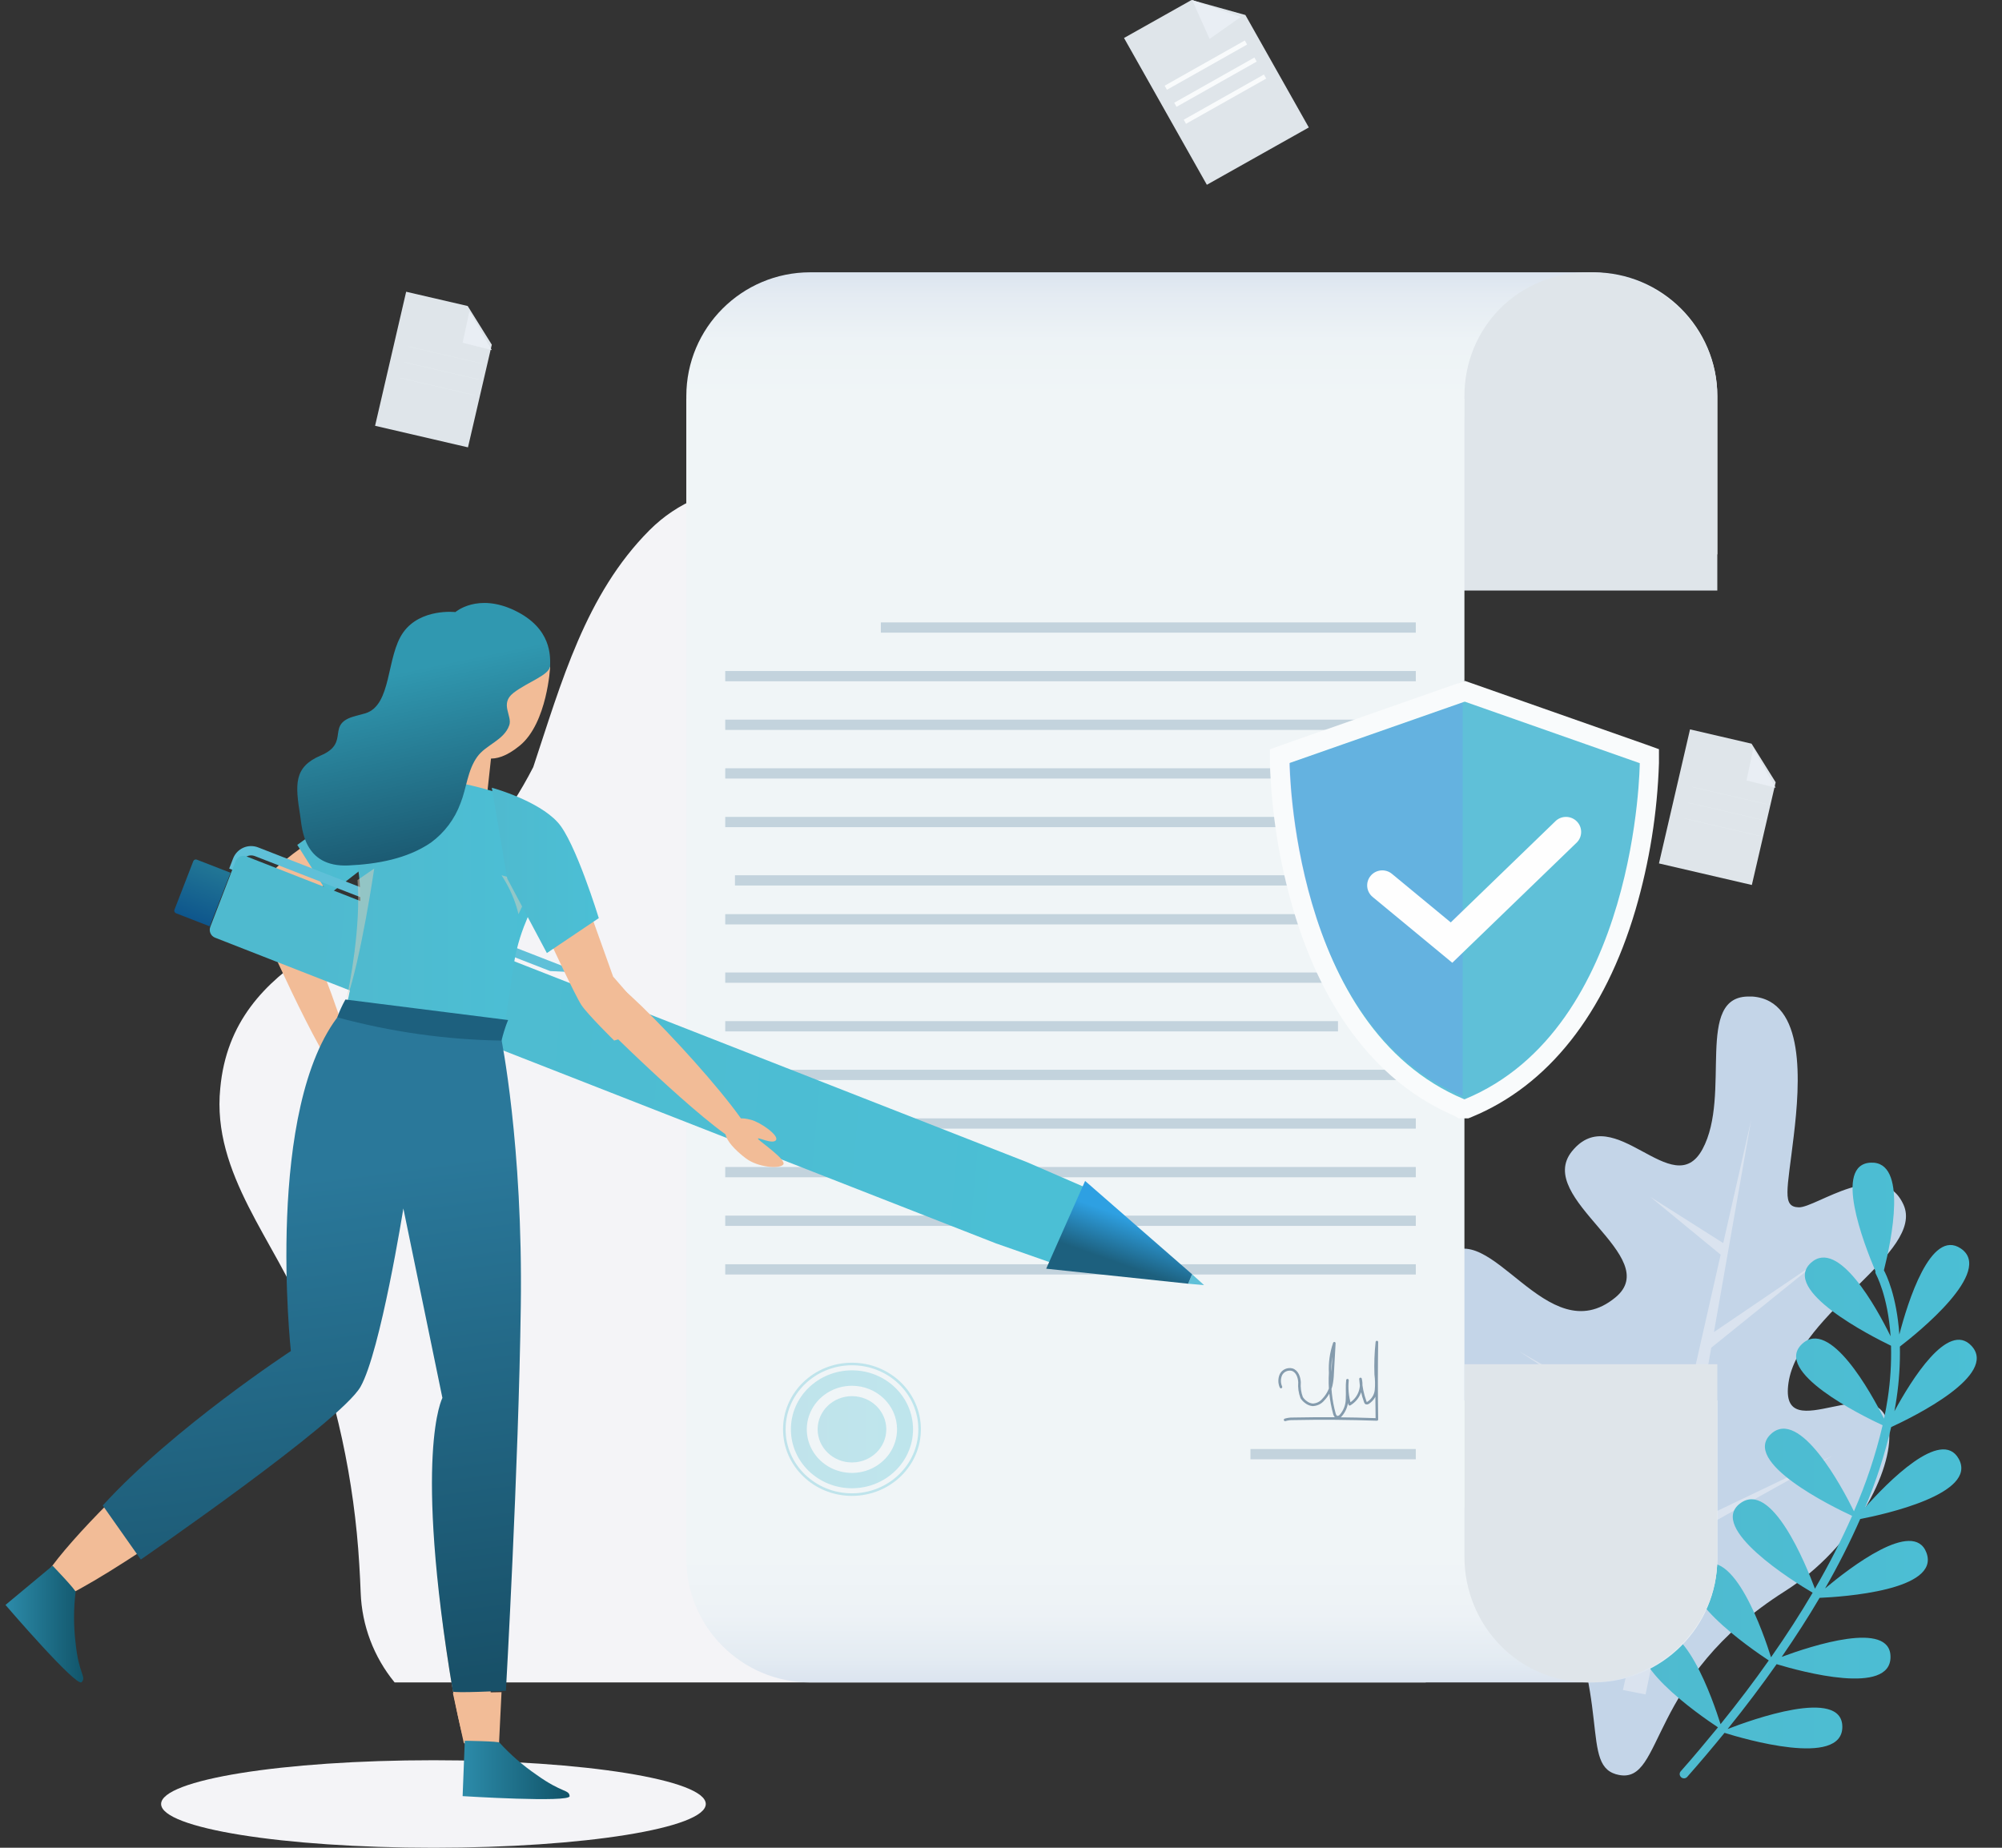 <?xml version="1.0" encoding="UTF-8"?>
<svg width="195px" height="180px" viewBox="0 0 195 180" version="1.1" xmlns="http://www.w3.org/2000/svg" xmlns:xlink="http://www.w3.org/1999/xlink">
    <rect x="0" y="0" width="195" height="180" fill="#333333" stroke="none"/>
    <title>Asset 2</title>
    <defs>
        <linearGradient x1="4.437%" y1="50.051%" x2="99.065%" y2="50.051%" id="linearGradient-1">
            <stop stop-color="#4FBACF" offset="0%"></stop>
            <stop stop-color="#4BBFD5" offset="100%"></stop>
        </linearGradient>
        <linearGradient x1="50.005%" y1="47.028%" x2="50.005%" y2="-1.246%" id="linearGradient-2">
            <stop stop-color="#F0F5F7" offset="4%"></stop>
            <stop stop-color="#EDF3F6" offset="48%"></stop>
            <stop stop-color="#E4EBF2" offset="81%"></stop>
            <stop stop-color="#DAE3EF" offset="100%"></stop>
        </linearGradient>
        <linearGradient x1="50.005%" y1="52.972%" x2="50.005%" y2="101.246%" id="linearGradient-3">
            <stop stop-color="#F0F5F7" offset="4%"></stop>
            <stop stop-color="#EDF2F6" offset="48%"></stop>
            <stop stop-color="#E3EBF2" offset="81%"></stop>
            <stop stop-color="#DAE3EF" offset="100%"></stop>
        </linearGradient>
        <linearGradient x1="4.437%" y1="50.051%" x2="99.065%" y2="50.051%" id="linearGradient-4">
            <stop stop-color="#4FBACF" offset="0%"></stop>
            <stop stop-color="#4BBFD5" offset="100%"></stop>
        </linearGradient>
        <linearGradient x1="4.437%" y1="50.051%" x2="99.065%" y2="50.051%" id="linearGradient-5">
            <stop stop-color="#4FBACF" offset="0%"></stop>
            <stop stop-color="#4BBFD5" offset="100%"></stop>
        </linearGradient>
        <linearGradient x1="4.437%" y1="50.051%" x2="99.065%" y2="50.051%" id="linearGradient-6">
            <stop stop-color="#4FBACF" offset="0%"></stop>
            <stop stop-color="#4BBFD5" offset="100%"></stop>
        </linearGradient>
        <linearGradient x1="4.437%" y1="50.051%" x2="99.065%" y2="50.051%" id="linearGradient-7">
            <stop stop-color="#4FBACF" offset="0%"></stop>
            <stop stop-color="#4BBFD5" offset="100%"></stop>
        </linearGradient>
        <linearGradient x1="4.437%" y1="50.011%" x2="97.88%" y2="53.938%" id="linearGradient-8">
            <stop stop-color="#4FBACF" offset="0%"></stop>
            <stop stop-color="#4BBFD5" offset="100%"></stop>
        </linearGradient>
        <linearGradient x1="4.525%" y1="49.878%" x2="99.359%" y2="49.878%" id="linearGradient-9">
            <stop stop-color="#217595" offset="0%"></stop>
            <stop stop-color="#0E568C" offset="100%"></stop>
        </linearGradient>
        <linearGradient x1="61.352%" y1="38.751%" x2="42.375%" y2="76.507%" id="linearGradient-10">
            <stop stop-color="#2EA0E2" offset="0%"></stop>
            <stop stop-color="#1D607E" offset="100%"></stop>
        </linearGradient>
        <linearGradient x1="4.437%" y1="50.051%" x2="99.065%" y2="50.051%" id="linearGradient-11">
            <stop stop-color="#4FBACF" offset="0%"></stop>
            <stop stop-color="#4BBFD5" offset="100%"></stop>
        </linearGradient>
        <linearGradient x1="68.674%" y1="23.552%" x2="83.644%" y2="100%" id="linearGradient-12">
            <stop stop-color="#3098B0" offset="0%"></stop>
            <stop stop-color="#185068" offset="100%"></stop>
        </linearGradient>
        <linearGradient x1="4.437%" y1="50.051%" x2="99.065%" y2="50.051%" id="linearGradient-13">
            <stop stop-color="#4FBACF" offset="0%"></stop>
            <stop stop-color="#4BBFD5" offset="100%"></stop>
        </linearGradient>
        <linearGradient x1="4.437%" y1="50.051%" x2="97.188%" y2="50.051%" id="linearGradient-14">
            <stop stop-color="#2B89A7" offset="0%"></stop>
            <stop stop-color="#115469" offset="100%"></stop>
        </linearGradient>
        <linearGradient x1="4.437%" y1="50.051%" x2="97.188%" y2="50.051%" id="linearGradient-15">
            <stop stop-color="#2B89A7" offset="0%"></stop>
            <stop stop-color="#115469" offset="100%"></stop>
        </linearGradient>
        <linearGradient x1="57.642%" y1="23.552%" x2="63.769%" y2="100%" id="linearGradient-16">
            <stop stop-color="#2A789A" offset="0%"></stop>
            <stop stop-color="#185068" offset="100%"></stop>
        </linearGradient>
    </defs>
    <g id="Page-1" stroke="none" stroke-width="1" fill="none" fill-rule="evenodd">
        <g id="entery---complete-profile" transform="translate(-83, -72)">
            <g id="Asset-2" transform="translate(83, 72)">
                <line x1="193.98" y1="57.024" x2="193.615" y2="56.66" id="Path"></line>
                <line x1="192.104" y1="56.096" x2="191.702" y2="55.694" id="Path"></line>
                <path d="M139.013,163.617 C138.967,163.71 138.921,163.802 138.87,163.895 L38.438,163.895 C36.409,161.423 35.247,158.352 35.131,155.154 C35.097,154.247 35.052,153.343 34.997,152.443 C34.512,144.178 32.748,136.039 29.768,128.317 C26.868,120.96 20.609,114.371 21.454,106.019 C22.627,93.105 36.299,90.75 44.872,84.272 C45.878,83.409 46.805,82.458 47.643,81.431 C49.286,79.341 50.724,77.097 51.939,74.731 C54.673,66.514 57.019,57.903 63.269,51.642 C68.737,46.164 77.328,46.164 83.425,50.435 C85.046,51.537 86.558,52.79 87.943,54.178 C106.284,72.348 96.912,83.985 125.037,83.375 C142.759,82.986 135.281,111.35 133.863,121.317 C132.861,128.377 131.517,135.66 132.884,142.768 C133.563,146.289 135.023,149.347 136.81,152.415 L136.907,152.586 C138.87,155.95 140.976,159.781 139.013,163.617 Z" id="Path" fill="#F4F4F7" fill-rule="nonzero"></path>
                <g id="Group" transform="translate(138.85, 96.632)" fill-rule="nonzero">
                    <path d="M35.035,58.357 C21.465,66.94 23.285,77.123 18.844,76.277 C18.632,76.24 18.426,76.176 18.23,76.089 C15.013,74.66 18.542,67.391 10.861,54.221 C6.005,45.886 -3.412,30.718 1.825,25.819 C6.308,21.633 11.796,35.244 18.481,29.771 C23.336,25.792 10.567,20.122 14.259,15.527 C18.36,10.431 24.1,20.632 26.977,15.315 C29.854,9.999 26.129,0.303 31.59,0.446 C31.678,0.446 31.762,0.446 31.837,0.446 C37.027,0.827 36.492,8.822 35.863,14.047 C35.24,19.354 34.695,20.94 36.362,20.981 C38.028,21.022 44.429,16.064 46.552,20.714 C48.674,25.365 36.352,31.283 35.356,38.061 C34.36,44.838 44.517,36.016 45.155,42.734 C45.523,46.575 41.78,54.074 35.035,58.357 Z" id="Path" fill="#C4D5E8"></path>
                    <polygon id="Path" fill="#DAE3EF" points="39.695 45.155 24.733 52.319 27.833 34.633 27.843 34.646 38.377 26.146 28.094 33.13 31.716 12.48 28.997 24.464 21.893 19.961 28.746 25.594 24.603 43.882 9.096 34.996 24.361 44.948 19.226 68.002 21.432 68.434 24.505 53.606"></polygon>
                    <path d="M46.203,34.545 C47.911,33.236 55.424,27.193 52.133,24.988 C49.196,23.007 46.957,30.267 46.151,33.369 C45.891,29.583 44.862,27.506 44.648,27.115 C45.379,24.211 47.003,16.455 43.358,16.629 C39.713,16.804 42.66,24.441 43.824,27.198 C43.805,27.294 43.821,27.393 43.87,27.478 C43.87,27.506 45.034,29.551 45.299,33.539 C43.945,30.782 40.211,23.968 37.544,26.38 C34.597,29.054 43.409,33.53 45.341,34.463 C45.385,36.167 45.279,37.872 45.025,39.559 C44.927,40.193 44.811,40.859 44.662,41.562 C43.386,39.026 39.383,31.756 36.678,34.288 C33.806,36.972 42.418,41.231 44.522,42.21 C43.849,45.081 42.914,47.886 41.729,50.591 C40.602,48.294 36.436,40.459 33.638,43.069 C30.733,45.78 39.564,50.118 41.552,51.037 C40.479,53.466 39.27,55.835 37.93,58.132 C37.051,55.77 33.694,47.503 30.636,49.828 C27.466,52.218 35.845,57.438 37.707,58.522 C36.538,60.516 35.193,62.612 33.652,64.813 C32.968,62.621 29.979,53.785 26.739,56.018 C23.402,58.315 31.813,64.055 33.433,65.121 C32.037,67.11 30.473,69.178 28.736,71.329 C28.038,69.1 25.059,60.346 21.833,62.557 C18.514,64.827 26.781,70.511 28.485,71.636 C27.349,73.015 26.157,74.458 24.854,75.924 C24.723,76.076 24.723,76.299 24.854,76.452 C24.867,76.471 24.883,76.488 24.901,76.502 C24.984,76.576 25.094,76.612 25.205,76.605 C25.316,76.597 25.42,76.545 25.492,76.461 C26.781,75 27.987,73.571 29.123,72.174 C30.864,72.721 40.626,75.611 40.598,71.577 C40.574,67.708 31.678,70.924 29.425,71.802 C31.194,69.61 32.777,67.505 34.197,65.484 C36.664,66.228 45.313,68.571 45.29,64.771 C45.29,61.178 37.595,63.696 34.695,64.771 C36.079,62.768 37.308,60.852 38.382,59.023 C40.602,58.927 50.164,58.302 48.791,54.626 C47.548,51.294 41.343,56.073 38.917,58.104 C40.177,55.912 41.32,53.656 42.339,51.345 C44.592,50.908 53.832,48.896 51.933,45.477 C50.239,42.426 44.988,47.774 42.814,50.228 C43.882,47.69 44.732,45.068 45.355,42.389 C47.571,41.369 55.811,37.307 53.176,34.472 C50.89,32.018 47.311,37.817 45.672,40.841 C45.756,40.381 45.826,39.967 45.886,39.559 C46.131,37.899 46.237,36.222 46.203,34.545 Z" id="Path" fill="url(#linearGradient-1)"></path>
                </g>
                <path d="M167.271,38.586 L167.271,54 L66.85,54 L66.85,38.586 C66.85,31.928 72.252,26.529 78.918,26.526 L155.199,26.526 C161.866,26.526 167.271,31.926 167.271,38.586 L167.271,38.586 Z" id="Path" fill="url(#linearGradient-2)" fill-rule="nonzero"></path>
                <path d="M167.271,57.526 L142.271,57.526 L142.64,38.576 C142.64,31.923 147.866,26.529 154.769,26.526 C161.674,26.526 167.271,31.921 167.271,38.576 L167.271,57.526 Z" id="Path" fill="#DFE5EA" fill-rule="nonzero"></path>
                <path d="M167.271,151.835 L167.271,136.421 L66.85,136.421 L66.85,151.835 C66.85,158.494 72.252,163.892 78.918,163.895 L155.199,163.895 C161.866,163.895 167.271,158.495 167.271,151.835 L167.271,151.835 Z" id="Path" fill="url(#linearGradient-3)" fill-rule="nonzero"></path>
                <path d="M167.271,132.895 L142.64,132.895 L142.64,151.648 C142.64,158.301 147.866,163.892 154.769,163.895 C161.674,163.895 167.271,158.5 167.271,151.845 L167.271,132.895 Z" id="Path" fill="#DFE5EA" fill-rule="nonzero"></path>
                <rect id="Rectangle" fill="#F0F5F7" fill-rule="nonzero" x="66.85" y="38.842" width="75.789" height="108"></rect>
                <rect id="Rectangle" fill="#C3D3DD" fill-rule="nonzero" x="85.798" y="60.632" width="52.105" height="1"></rect>
                <rect id="Rectangle" fill="#C3D3DD" fill-rule="nonzero" x="70.64" y="65.368" width="67.263" height="1"></rect>
                <rect id="Rectangle" fill="#C3D3DD" fill-rule="nonzero" x="70.64" y="70.105" width="67.263" height="1"></rect>
                <rect id="Rectangle" fill="#C3D3DD" fill-rule="nonzero" x="70.64" y="74.842" width="67.263" height="1"></rect>
                <rect id="Rectangle" fill="#C3D3DD" fill-rule="nonzero" x="70.64" y="79.579" width="67.263" height="1"></rect>
                <rect id="Rectangle" fill="#C3D3DD" fill-rule="nonzero" x="71.587" y="85.263" width="67.263" height="1"></rect>
                <rect id="Rectangle" fill="#C3D3DD" fill-rule="nonzero" x="70.64" y="89.053" width="67.263" height="1"></rect>
                <rect id="Rectangle" fill="#C3D3DD" fill-rule="nonzero" x="70.64" y="94.737" width="67.263" height="1"></rect>
                <rect id="Rectangle" fill="#C3D3DD" fill-rule="nonzero" x="70.64" y="99.474" width="59.684" height="1"></rect>
                <rect id="Rectangle" fill="#C3D3DD" fill-rule="nonzero" x="70.64" y="104.211" width="67.263" height="1"></rect>
                <rect id="Rectangle" fill="#C3D3DD" fill-rule="nonzero" x="70.64" y="108.947" width="67.263" height="1"></rect>
                <rect id="Rectangle" fill="#C3D3DD" fill-rule="nonzero" x="70.64" y="113.684" width="67.263" height="1"></rect>
                <rect id="Rectangle" fill="#C3D3DD" fill-rule="nonzero" x="70.64" y="118.421" width="67.263" height="1"></rect>
                <rect id="Rectangle" fill="#C3D3DD" fill-rule="nonzero" x="70.64" y="123.158" width="67.263" height="1"></rect>
                <rect id="Rectangle" fill="#C3D3DD" fill-rule="nonzero" x="121.798" y="141.158" width="16.105" height="1"></rect>
                <path d="M124.769,135.118 C124.597,134.733 124.597,134.297 124.769,133.912 C124.964,133.526 125.409,133.322 125.842,133.42 C126.342,133.566 126.549,134.147 126.576,134.653 C126.533,135.16 126.605,135.67 126.787,136.147 C126.896,136.321 127.039,136.472 127.209,136.591 C127.395,136.739 127.621,136.83 127.861,136.852 C128.258,136.838 128.629,136.659 128.879,136.36 C129.256,135.97 129.525,135.494 129.659,134.976 C129.743,134.591 129.791,134.199 129.801,133.806 L129.966,130.852 C129.646,131.785 129.509,132.767 129.563,133.748 C129.478,135.091 129.619,136.439 129.98,137.739 C130.026,137.872 130.099,138.028 130.242,138.054 C130.373,138.063 130.5,138.008 130.581,137.908 C130.989,137.448 131.211,136.86 131.205,136.254 C131.242,135.655 131.173,135.052 131.246,134.453 C131.168,135.241 131.242,136.037 131.462,136.799 C132.329,136.283 132.755,135.286 132.517,134.329 C132.561,135.085 132.715,135.832 132.976,136.546 C132.999,136.604 133.022,136.666 133.081,136.688 C133.141,136.702 133.204,136.691 133.256,136.657 C133.698,136.375 133.984,135.913 134.031,135.402 C134.075,134.9 134.064,134.394 133.999,133.894 C133.96,132.841 133.998,131.785 134.113,130.737 C134.074,133.253 134.074,135.766 134.113,138.276 C131.398,138.178 128.68,138.158 125.961,138.214 C125.694,138.205 125.428,138.24 125.172,138.316" id="Path" stroke="#849BAD" stroke-width="0.25" stroke-linecap="round" stroke-linejoin="round"></path>
                <g id="Group" opacity="0.3" transform="translate(76.324, 132.632)">
                    <path d="M6.66,12.348 C3.374,12.348 0.711,9.777 0.711,6.604 C0.711,3.432 3.374,0.86 6.66,0.86 C9.946,0.86 12.609,3.432 12.609,6.604 C12.607,9.776 9.945,12.346 6.66,12.348 Z M6.66,2.364 C4.881,2.363 3.277,3.396 2.595,4.982 C1.913,6.569 2.289,8.395 3.547,9.61 C4.805,10.824 6.697,11.187 8.34,10.529 C9.983,9.871 11.053,8.322 11.051,6.604 C11.048,4.264 9.084,2.367 6.66,2.364 Z" id="Shape" fill="url(#linearGradient-4)" fill-rule="nonzero"></path>
                    <ellipse id="Oval" stroke="url(#linearGradient-5)" stroke-width="0.25" cx="6.66" cy="6.604" rx="6.589" ry="6.362"></ellipse>
                    <ellipse id="Oval" fill="url(#linearGradient-6)" fill-rule="nonzero" cx="6.66" cy="6.604" rx="3.344" ry="3.229"></ellipse>
                </g>
                <ellipse id="Oval" fill="#F4F4F7" fill-rule="nonzero" cx="42.219" cy="175.737" rx="26.526" ry="4.263"></ellipse>
                <path d="M25.59,87.728 C25.107,88.411 25.031,89.286 25.391,90.035 C26.94,93.563 32.566,106.105 34.29,106.105 C36.302,106.105 29.028,87.606 27.984,87.389 C27.205,87.221 26.284,86.828 25.59,87.728 Z" id="Path" fill="#F2BC97" fill-rule="nonzero"></path>
                <path d="M38.791,77.999 C38.167,77.593 37.363,77.579 36.725,77.963 C33.825,79.589 24.193,85.208 25.246,87.419 C26.483,90.018 34.728,84.531 36.917,82.641 C38.736,81.065 40.252,79.035 38.791,77.999 Z" id="Path" fill="#F2BC97" fill-rule="nonzero"></path>
                <polygon id="Path" fill="url(#linearGradient-7)" fill-rule="nonzero" points="36.678 76.737 28.955 82.306 32.013 87.158 37.482 82.915"></polygon>
                <path d="M53.585,94.597 L56.429,94.737 L25.14,82.549 C24.171,82.173 23.081,82.654 22.705,83.625 L22.324,84.613 L23.165,84.939 L23.546,83.952 C23.745,83.448 24.311,83.199 24.815,83.393 L53.585,94.597 Z" id="Path" fill="#5FC0D8" fill-rule="nonzero"></path>
                <path d="M20.953,91.346 L96.996,121.121 L102.813,123.158 L105.692,115.669 L100.041,113.217 L23.994,83.423 C23.577,83.261 23.108,83.47 22.945,83.889 L20.491,90.269 C20.407,90.474 20.409,90.704 20.496,90.907 C20.583,91.11 20.748,91.268 20.953,91.346 Z" id="Path" fill="url(#linearGradient-8)" fill-rule="nonzero"></path>
                <path d="M16.881,85.049 L22.478,85.047 L22.476,88.575 C22.476,88.72 22.358,88.838 22.213,88.838 L17.138,88.841 C17.068,88.841 17.001,88.813 16.952,88.764 C16.903,88.714 16.875,88.648 16.875,88.578 L16.877,85.049 L16.881,85.049 Z" id="Path" fill="url(#linearGradient-9)" fill-rule="nonzero" transform="translate(19.676, 86.944) rotate(111.22) translate(-19.676, -86.944) "></path>
                <polygon id="Path" fill="#5FC0D8" fill-rule="nonzero" points="117.278 125.189 116.113 124.133 115.727 125.053"></polygon>
                <polygon id="Path" fill="url(#linearGradient-10)" fill-rule="nonzero" points="115.727 125.053 116.113 124.133 105.692 115.042 101.903 123.591"></polygon>
                <path d="M34.14,102.552 C33.032,103.171 34.274,105.038 34.723,105.656 C35.451,106.664 37.038,107.273 37.427,106.978 C37.815,106.682 36.029,104.492 36.064,104.349 C36.098,104.205 37.069,105.182 37.409,104.868 C37.75,104.555 36.624,103.077 35.96,102.682 C35.296,102.288 34.835,102.163 34.14,102.552 Z" id="Path" fill="#F2BC97" fill-rule="nonzero"></path>
                <path d="M45.504,136.677 C39.579,133.41 43.054,162.416 45.221,169.652 C47.388,176.889 47.894,168.982 47.902,156.995 C47.911,145.008 47.825,137.959 45.504,136.677 Z" id="Path" fill="#F2BC97" fill-rule="nonzero"></path>
                <polygon id="Path" fill="#F2BC97" fill-rule="nonzero" points="45.18 169.811 44.113 164.936 48.85 164.842 48.572 170.526"></polygon>
                <path d="M32.673,134.463 C30.646,126.494 9.026,146.726 4.681,153.112 C0.336,159.497 7.414,155.475 17.498,148.599 C27.581,141.723 33.47,137.602 32.673,134.463 Z" id="Path" fill="#F2BC97" fill-rule="nonzero"></path>
                <path d="M41.339,119.526 C41.754,130.514 43.97,139.351 46.288,139.263 C48.606,139.174 50.145,130.198 49.73,119.21 C49.315,108.223 47.099,99.391 44.781,99.474 C42.463,99.558 40.924,108.539 41.339,119.526 Z" id="Path" fill="#F2BC97" fill-rule="nonzero"></path>
                <ellipse id="Oval" fill="#F2BC97" fill-rule="nonzero" transform="translate(34.619, 114.074) rotate(-78.44) translate(-34.619, -114.074) " cx="34.619" cy="114.074" rx="19.786" ry="4.154"></ellipse>
                <path d="M52.389,79.581 C53.159,79.636 53.831,80.118 54.124,80.824 C55.523,83.923 60.989,96.34 58.732,97.473 C56.082,98.799 51.661,87.344 51.036,84.471 C50.518,82.081 50.537,79.494 52.389,79.581 Z" id="Path" fill="#F2BC97" fill-rule="nonzero"></path>
                <path d="M57.546,89.053 L59.719,95.134 L64.008,100.07 L59.823,101.368 C59.823,101.368 57.238,98.824 56.633,97.911 C56.027,96.998 53.587,91.73 53.587,91.73 L57.546,89.053 Z" id="Path" fill="#F2BC97" fill-rule="nonzero"></path>
                <path d="M57.437,96.914 C57.243,97.764 57.52,98.65 58.169,99.255 C61.094,102.149 71.608,112.388 73.299,111.762 C75.269,111.037 60.721,95.515 59.631,95.686 C58.779,95.816 57.722,95.767 57.437,96.914 Z" id="Path" fill="#F2BC97" fill-rule="nonzero"></path>
                <path d="M72.652,112.841 C72.261,112.551 71.895,112.231 71.555,111.885 C70.839,111.156 70.248,110.22 70.964,109.539 C71.68,108.859 72.241,108.849 73.162,109.091 C74.084,109.332 75.891,110.609 75.586,111.062 C75.28,111.516 73.818,110.747 73.828,110.924 C73.828,110.924 73.828,110.924 73.858,110.978 C74.174,111.318 76.632,112.999 76.292,113.442 C75.951,113.886 73.838,113.738 72.652,112.841 Z" id="Path" fill="#F2BC97" fill-rule="nonzero"></path>
                <line x1="47.903" y1="72.947" x2="46.955" y2="77.684" id="Path" fill="#F2BC97" fill-rule="nonzero"></line>
                <path d="M47.903,73.173 L45.937,71.053 L45.061,76.998 C45.061,76.998 46.812,78.81 46.878,78.617 C46.944,78.424 47.487,76.998 47.487,76.998" id="Path" fill="#F2BC97" fill-rule="nonzero"></path>
                <path d="M52.542,85.185 C52.542,85.391 52.491,85.588 52.45,85.803 C52.408,86.018 52.39,86.112 52.358,86.271 C52.358,86.341 52.325,86.402 52.316,86.472 C52.307,86.543 52.266,86.669 52.247,86.762 C52.24,86.807 52.23,86.851 52.215,86.894 C52.078,87.45 51.91,87.999 51.713,88.536 C51.561,88.948 51.409,89.327 51.253,89.716 C50.647,91.146 50.23,92.65 50.01,94.191 C49.398,98.235 49.113,100.275 49.113,100.275 C43.884,100.756 38.616,100.044 33.692,98.192 C33.692,98.192 33.734,98.052 33.794,97.785 C34.157,96.236 35.418,90.488 35.027,85.84 C34.986,85.372 34.935,84.965 34.866,84.558 C33.945,79.016 37.103,74.836 43.152,75.978 C45.012,76.27 46.848,76.705 48.643,77.28 C49.73,77.612 50.657,78.34 51.248,79.325 C52.397,81.04 52.86,83.136 52.542,85.185 Z" id="Path" fill="url(#linearGradient-11)" fill-rule="nonzero"></path>
                <path d="M51.692,86.064 C51.684,86.109 51.671,86.153 51.654,86.196 C51.49,86.76 51.289,87.315 51.053,87.859 C50.872,88.276 50.69,88.659 50.503,89.053 C50.185,87.723 49.628,86.444 48.85,85.263 L51.692,86.064 Z" id="Path" fill="#D8D0BC" fill-rule="nonzero" opacity="0.5" style="mix-blend-mode: multiply;"></path>
                <g id="Group" opacity="0.5" style="mix-blend-mode: multiply;" transform="translate(33.692, 84.316)" fill="#D8D0BC" fill-rule="nonzero">
                    <path d="M0.049,13.085 C0.369,11.571 1.482,5.955 1.133,1.413 L2.757,0.297 C2.757,0.297 1.454,9.22 0.049,13.085 Z" id="Path"></path>
                </g>
                <path d="M53.587,64.956 L46.008,61.579 L46.671,73.491 C46.671,73.491 47.96,74.831 50.636,72.628 C53.311,70.426 53.587,64.956 53.587,64.956" id="Path" fill="#F2BC97" fill-rule="nonzero"></path>
                <path d="M44.356,59.626 C44.356,59.626 40.983,59.232 39.287,61.59 C37.591,63.947 38.204,68.718 35.563,69.496 C35.296,69.575 35.005,69.653 34.687,69.732 C31.586,70.515 34.226,72.326 31.245,73.595 C28.59,74.73 28.751,76.42 29.249,79.519 C29.424,80.621 29.526,84.516 33.955,84.308 C36.72,84.178 39.66,83.669 41.983,82.075 C43.289,81.115 44.286,79.789 44.849,78.263 C45.448,76.777 45.527,75.058 46.481,73.729 C47.338,72.534 49.084,72.122 49.601,70.658 C49.932,69.732 48.642,68.565 50.011,67.5 C51.379,66.434 53.569,65.754 53.582,64.855 C53.596,63.956 53.757,61.215 50.14,59.473 C46.522,57.732 44.356,59.626 44.356,59.626 Z" id="Path" fill="url(#linearGradient-12)" fill-rule="nonzero"></path>
                <path d="M58.324,89.439 L53.267,92.842 L49.406,85.58 L47.903,76.737 L48.134,76.803 C48.134,76.803 52.412,78.009 54.311,80.093 C56.022,81.92 58.324,89.439 58.324,89.439 Z" id="Path" fill="url(#linearGradient-13)" fill-rule="nonzero"></path>
                <path d="M48.653,169.765 C49.725,170.938 50.942,171.992 52.278,172.906 C54.77,174.69 55.43,174.315 55.482,174.971 C55.533,175.628 45.061,174.971 45.061,174.971 L45.271,169.579 C45.271,169.579 48.653,169.622 48.653,169.765 Z" id="Path" fill="url(#linearGradient-14)" fill-rule="nonzero"></path>
                <path d="M7.361,155.096 C7.164,156.738 7.164,158.395 7.361,160.036 C7.673,163.15 8.453,163.35 7.946,163.871 C7.439,164.391 0.534,156.346 0.534,156.346 L5.123,152.526 C5.123,152.526 7.493,154.994 7.361,155.096 Z" id="Path" fill="url(#linearGradient-15)" fill-rule="nonzero"></path>
                <path d="M48.795,101.018 C48.795,101.018 50.944,111.436 50.727,127.228 C50.509,143.02 49.277,164.707 49.277,164.707 C49.277,164.707 44.16,164.957 44.113,164.777 C40.222,141.498 43.092,136.181 43.092,136.181 L39.288,117.724 C39.288,117.724 37.064,131.651 35.118,135.089 C33.173,138.527 13.714,151.923 13.714,151.923 L10.008,146.657 C16.893,139.101 28.331,131.614 28.331,131.614 C28.331,131.614 25.747,107.816 33.16,98.719 L48.795,101.018 Z" id="Path" fill="url(#linearGradient-16)" fill-rule="nonzero"></path>
                <path d="M48.85,101.368 C43.455,101.285 38.086,100.526 32.85,99.106 C33.068,98.502 33.334,97.921 33.645,97.368 L49.493,99.368 C49.493,99.368 49.175,100.045 48.85,101.368 Z" id="Path" fill="#1D607E" fill-rule="nonzero"></path>
                <polygon id="Path" fill="#DFE5EA" fill-rule="nonzero" points="172.955 76.207 170.634 86.211 161.587 84.111 164.613 71.053 170.607 72.446"></polygon>
                <polygon id="Path" fill="#E9EEF4" fill-rule="nonzero" points="170.113 76.026 172.955 76.737 170.77 72.947"></polygon>
                <polygon id="Rectangle" fill="#F9FBFC" fill-rule="nonzero" transform="translate(168.456, 77.504) rotate(13.06) translate(-168.456, -77.504) " points="164.718 77.5 172.195 77.5 172.195 77.508 164.718 77.508"></polygon>
                <polygon id="Rectangle" fill="#F9FBFC" fill-rule="nonzero" transform="translate(168.103, 79.045) rotate(13.06) translate(-168.103, -79.045) " points="164.365 79.042 171.842 79.042 171.842 79.049 164.365 79.049"></polygon>
                <polygon id="Rectangle" fill="#F9FBFC" fill-rule="nonzero" transform="translate(167.741, 80.586) rotate(13.06) translate(-167.741, -80.586) " points="164.003 80.582 171.48 80.582 171.48 80.59 164.003 80.59"></polygon>
                <polygon id="Path" fill="#DFE5EA" fill-rule="nonzero" points="47.903 33.577 45.582 43.579 36.534 41.479 39.561 28.421 45.555 29.81"></polygon>
                <polygon id="Path" fill="#E9EEF4" fill-rule="nonzero" points="45.061 33.39 47.903 34.105 45.721 30.316"></polygon>
                <polygon id="Rectangle" fill="#F9FBFC" fill-rule="nonzero" transform="translate(43.337, 34.579) rotate(13.06) translate(-43.337, -34.579) " points="39.598 34.575 47.075 34.575 47.075 34.582 39.598 34.582"></polygon>
                <polygon id="Rectangle" fill="#F9FBFC" fill-rule="nonzero" transform="translate(42.98, 36.12) rotate(13.06) translate(-42.98, -36.12) " points="39.242 36.116 46.718 36.116 46.719 36.124 39.242 36.124"></polygon>
                <polygon id="Rectangle" fill="#F9FBFC" fill-rule="nonzero" transform="translate(42.618, 37.66) rotate(13.06) translate(-42.618, -37.66) " points="38.88 37.656 46.356 37.657 46.356 37.664 38.88 37.664"></polygon>
                <polygon id="Path" fill="#DFE5EA" fill-rule="nonzero" points="121.303 1.46 127.482 12.417 117.551 18 109.482 3.7 116.061 0"></polygon>
                <polygon id="Path" fill="#E9EEF4" fill-rule="nonzero" points="117.821 3.789 120.85 1.653 116.113 0"></polygon>
                <polygon id="Rectangle" fill="#F9FBFC" fill-rule="nonzero" transform="translate(117.456, 6.345) rotate(-29.39) translate(-117.456, -6.345) " points="112.972 6.12 121.939 6.114 121.939 6.57 112.972 6.576"></polygon>
                <polygon id="Rectangle" fill="#F9FBFC" fill-rule="nonzero" transform="translate(118.389, 8.005) rotate(-29.39) translate(-118.389, -8.005) " points="113.905 7.78 122.873 7.774 122.872 8.23 113.905 8.236"></polygon>
                <polygon id="Rectangle" fill="#F9FBFC" fill-rule="nonzero" transform="translate(119.316, 9.659) rotate(-29.39) translate(-119.316, -9.659) " points="114.832 9.433 123.799 9.428 123.799 9.884 114.832 9.889"></polygon>
                <path d="M142.343,107.991 L142.161,107.875 C135.039,104.899 129.747,98.125 126.84,88.283 C125.516,83.718 124.777,79.004 124.64,74.254 L124.64,73.58 L142.352,67.365 L142.663,67.263 L160.64,73.589 L160.64,74.264 C160.489,79.023 159.736,83.744 158.397,88.315 C155.491,98.19 150.166,104.973 142.997,107.931 L142.821,108 L142.343,107.991 Z" id="Path" fill="#5FC0D8" fill-rule="nonzero"></path>
                <path d="M142.665,68.349 L159.717,74.344 C159.717,74.344 159.518,100.135 142.665,107.084 L142.665,107.084 C142.65,107.081 142.634,107.081 142.619,107.084 C125.808,100.071 125.618,74.326 125.618,74.326 L142.614,68.368 L142.665,68.368 M142.665,66.376 L142.048,66.579 L141.992,66.579 L141.965,66.579 L124.968,72.536 L123.692,72.998 L123.692,74.344 C123.845,79.173 124.608,83.963 125.966,88.602 C128.926,98.664 134.369,105.618 141.719,108.721 L142.062,108.947 L143.013,108.947 L143.366,108.804 C150.79,105.743 156.316,98.761 159.304,88.625 C160.663,83.974 161.43,79.171 161.587,74.33 L161.587,72.984 L160.311,72.523 L143.259,66.528 L142.647,66.316 L142.665,66.376 Z" id="Shape" fill="#F9FBFC" fill-rule="nonzero"></path>
                <g id="Group" opacity="0.2" style="mix-blend-mode: multiply;" transform="translate(125.587, 68.211)" fill="#7A76FD" fill-rule="nonzero">
                    <path d="M16.882,0.233 L16.882,38.55 C0.189,31.649 0,6.137 0,6.137 L16.882,0.233 Z" id="Path"></path>
                </g>
                <path d="M141.457,93.789 L133.698,87.377 C133.072,86.861 132.986,85.938 133.505,85.317 C134.024,84.695 134.952,84.609 135.578,85.125 L141.307,89.857 L151.557,79.945 C152.147,79.428 153.043,79.462 153.591,80.024 C154.14,80.585 154.148,81.476 153.61,82.047 L141.457,93.789 Z" id="Path" fill="#FEFEFE" fill-rule="nonzero"></path>
            </g>
        </g>
    </g>
</svg>